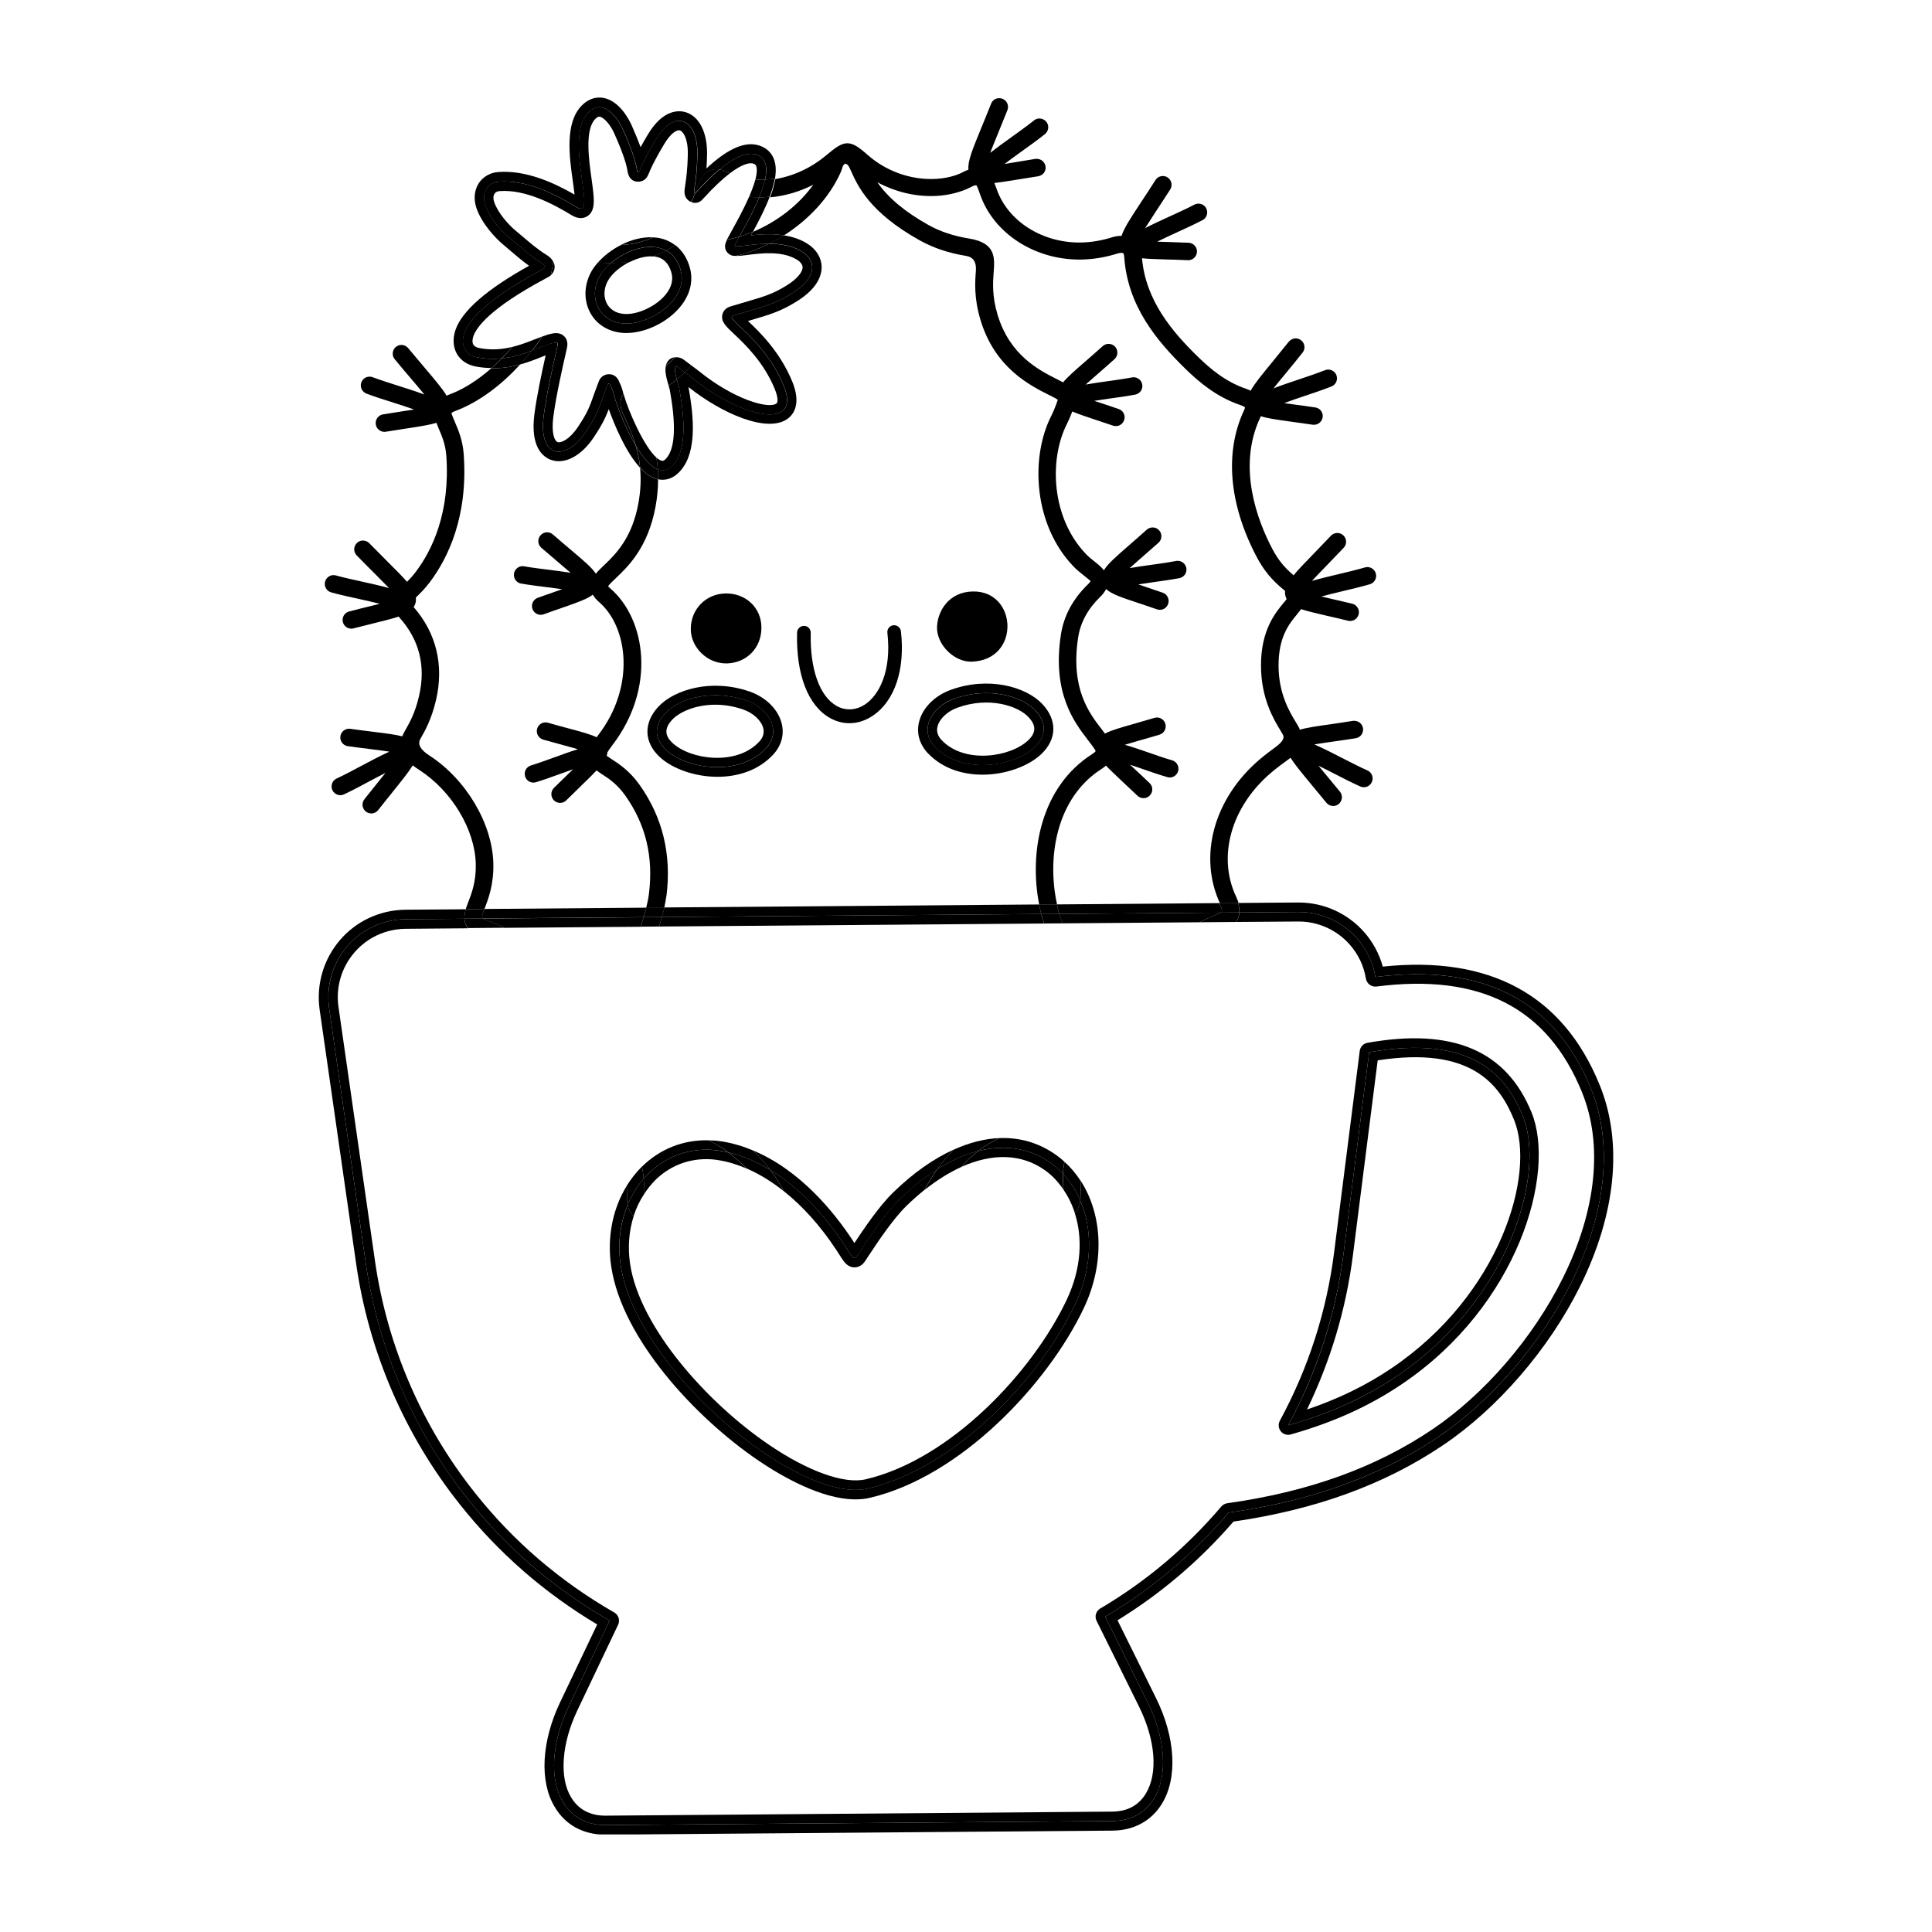 <svg width="2000" height="2000" viewBox="0 0 2000 2000" fill="none" xmlns="http://www.w3.org/2000/svg">
<g clip-path="url(#clip0_157_257)">
<path d="M960.806 779.972C975.759 795.638 996.537 801.936 1017 801.936C1041.08 801.936 1064.69 793.198 1077.99 780.602C1094.21 765.173 1094.6 745.256 1078.94 728.725C1062.18 710.934 1023.22 699.834 983.944 714.24C967.181 720.38 954.667 733.212 951.283 747.775C948.607 759.347 951.991 770.762 960.727 779.972H960.806ZM987.329 723.45C1022.43 710.619 1057.22 720.065 1071.78 735.416C1110.74 776.666 1009.44 816.499 967.889 773.124C950.732 755.254 964.662 731.716 987.329 723.372V723.45Z" fill="black"/>
<path d="M1071.78 735.495C1057.22 720.144 1022.43 710.619 987.33 723.529C964.663 731.795 950.733 755.333 967.89 773.281C1009.45 816.657 1110.74 776.824 1071.78 735.574V735.495ZM970.487 752.263C972.297 744.39 980.483 736.518 990.714 732.74C1024.01 720.538 1053.99 730.929 1064.62 742.265C1072.8 750.924 1072.72 758.403 1064.38 766.354C1045.88 783.909 998.506 790.994 974.973 766.354C970.723 761.945 969.307 757.301 970.487 752.184V752.263Z" fill="black"/>
<path d="M776.011 715.894C736.58 702.117 697.78 713.847 681.252 731.874C665.905 748.642 666.613 768.558 683.062 783.752C696.206 795.875 719.266 804.14 742.798 804.14C763.733 804.14 785.14 797.528 800.251 781.311C808.909 772.022 812.057 760.529 809.223 748.957C805.603 734.472 792.932 721.798 776.089 715.894H776.011ZM793.01 774.62C752.164 818.625 650.164 780.445 688.493 738.565C702.817 722.978 737.446 712.902 772.784 725.261C795.529 733.212 809.853 756.514 793.01 774.699V774.62Z" fill="black"/>
<path d="M772.785 725.183C737.526 712.902 702.818 722.9 688.494 738.487C650.165 780.367 752.086 818.625 793.011 774.541C809.854 756.357 795.53 733.055 772.785 725.104V725.183ZM785.771 767.929C762.632 792.884 715.095 786.586 696.364 769.267C687.864 761.395 687.707 753.995 695.734 745.178C703.054 737.227 719.739 729.513 740.516 729.513C749.567 729.513 759.405 731.008 769.558 734.551C779.868 738.172 788.132 745.887 790.099 753.759C791.359 758.876 789.942 763.52 785.771 768.008V767.929Z" fill="black"/>
<path d="M752.557 686.767C772.705 686.216 788.445 670.787 788.209 649.453C788.131 629.143 771.996 613.95 751.061 614.343C730.599 614.737 715.173 630.639 715.094 651.106C715.015 670 732.173 687.318 752.557 686.767Z" fill="black"/>
<path d="M1005.98 684.956C1056.98 683.224 1053.28 610.879 1006.53 612.296C982.055 613.004 970.565 632.685 970.014 648.98C969.384 667.086 987.643 685.507 1005.9 684.956H1005.98Z" fill="black"/>
<path d="M832.362 647.957C828.506 647.799 825.2 650.948 825.121 654.884C824.02 698.575 836.612 730.851 859.515 743.446C865.968 746.989 872.737 748.72 879.663 748.642C887.769 748.642 895.954 745.965 903.51 740.927C926.255 725.655 937.195 692.986 932.63 653.467C932.158 649.61 928.695 646.855 924.838 647.248C920.982 647.721 918.149 651.184 918.621 655.042C923.186 695.268 909.727 719.672 895.639 729.119C886.352 735.338 875.649 736.046 866.362 730.929C848.496 721.089 838.344 692.749 839.288 655.121C839.367 651.184 836.297 647.957 832.362 647.878V647.957Z" fill="black"/>
<path d="M689.909 927.577C695.339 884.831 685.973 846.178 662.205 812.643C651.659 797.765 640.483 790.601 633.164 785.878C631.983 785.091 629.543 783.516 628.048 782.414C628.599 780.918 628.835 779.659 628.599 779.108C629.622 777.376 631.196 775.014 633.636 771.787C679.441 712.352 668.58 641.188 632.141 609.463C630.488 607.967 629.779 607.101 629.465 606.944C630.409 605.212 635.446 600.41 637.414 598.599C649.927 586.712 670.784 566.874 678.575 524.68C680.386 514.918 681.251 505.55 681.251 496.34C674.64 494.923 668.344 490.436 662.599 484.217C663.7 495.631 663.307 507.755 660.788 521.373C654.099 557.743 636.548 574.432 624.979 585.453C621.909 588.365 619.076 591.121 616.793 593.876C612.622 587.421 603.965 580.178 590.428 568.764C585.155 564.277 579.095 559.16 572.326 553.256C570.595 551.76 568.47 550.973 566.187 551.051C563.669 551.051 561.229 552.232 559.498 554.2C556.192 557.979 556.585 563.726 560.363 567.032C567.525 573.251 573.821 578.604 579.331 583.248C583.345 586.634 587.201 589.94 590.664 592.931C582.951 591.672 575.159 590.727 567.84 589.782C559.498 588.759 550.84 587.736 542.576 586.24C541.947 586.161 541.396 586.082 540.845 586.082C536.516 586.161 532.896 589.31 532.109 593.64C531.715 596.001 532.266 598.442 533.604 600.41C535.021 602.378 537.067 603.716 539.428 604.11C548.164 605.605 556.979 606.707 565.636 607.81C571.146 608.518 576.576 609.148 581.928 609.935C579.96 610.644 577.993 611.352 575.868 612.061C570.201 614.029 563.826 616.233 556.664 618.831C551.942 620.562 549.502 625.758 551.234 630.481C552.572 634.103 556.035 636.464 559.97 636.464C560.993 636.464 561.937 636.228 562.882 635.913C569.965 633.315 576.261 631.111 581.849 629.222C597.59 623.711 607.821 620.169 613.645 615.603C615.141 618.201 617.266 620.799 620.256 623.318C650.636 649.768 657.483 711.407 619.312 760.923C618.682 761.71 618.21 762.419 617.659 763.206C611.599 760.293 602.784 757.853 589.562 754.31C583.108 752.579 575.71 750.61 567.21 748.17C566.345 747.934 565.4 747.776 564.535 747.855C560.521 747.855 557.136 750.611 556.035 754.389C554.697 759.191 557.451 764.229 562.252 765.646C570.831 768.087 578.308 770.133 584.84 771.865C589.562 773.125 594.206 774.384 598.298 775.565C589.641 778.242 581.062 781.391 573.507 784.146C565.636 786.98 557.53 789.971 549.581 792.412C544.78 793.907 542.104 798.945 543.599 803.747C544.78 807.605 548.322 810.203 552.336 810.124C553.201 810.124 554.067 809.967 554.933 809.73C563.433 807.133 571.933 803.984 580.275 800.992C584.525 799.418 588.854 797.843 593.261 796.348C591.845 797.686 590.428 799.103 588.933 800.52C584.368 804.928 579.173 809.967 573.428 815.634C571.696 817.366 570.752 819.649 570.752 822.011C570.752 824.451 571.696 826.734 573.349 828.466C575.081 830.198 577.363 831.143 579.96 831.143C582.321 831.143 584.525 830.198 586.178 828.545C591.451 823.349 596.173 818.783 600.423 814.611L601.525 813.509C608.53 806.739 613.567 801.858 617.58 797.529C619.312 798.867 621.201 800.126 623.168 801.465C629.701 805.637 638.673 811.462 647.252 823.507C668.58 853.657 676.608 887.035 671.728 925.687C671.099 930.489 670.075 935.291 668.895 939.936L687.626 939.778C688.492 935.921 689.2 931.985 689.751 927.97L689.909 927.577Z" fill="black"/>
<path d="M501.73 940.33C505.508 930.489 511.253 915.69 510.702 893.726C509.679 852.398 482.291 806.424 444.12 781.863C435.043 775.985 432.078 770.291 435.226 764.78C439.791 756.83 446.717 744.785 451.439 724.396C459.703 688.499 451.675 655.358 428.222 628.435C429.087 627.096 429.717 625.758 430.11 624.341C430.583 622.531 430.74 620.641 430.425 618.595C434.282 614.895 439.476 609.935 444.749 602.929C463.481 578.132 484.809 534.992 480.008 469.89C478.985 455.72 474.342 444.856 470.957 436.984C469.856 434.465 467.337 428.561 467.337 427.616C467.337 427.616 468.124 426.593 471.823 425.254C496.3 416.044 519.36 398.174 538.406 377.392C529.513 379.832 519.596 381.407 508.577 381.249C495.198 392.979 480.559 402.661 465.527 408.251C464.504 408.644 463.481 409.117 462.3 409.589C458.286 402.819 451.203 394.317 439.948 381.092C434.911 375.109 429.087 368.26 422.555 360.388C420.745 358.262 418.148 357.003 415.393 357.082C413.347 357.082 411.379 357.869 409.805 359.128C407.916 360.703 406.814 362.828 406.578 365.269C406.342 367.709 407.05 369.992 408.624 371.881C415.393 380.147 421.453 387.232 426.726 393.372C431.055 398.489 435.541 403.763 439.319 408.408C430.11 405.023 420.981 402.11 412.796 399.513C404.375 396.836 394.773 393.845 385.722 390.46C384.62 390.066 383.518 389.83 382.416 389.909C378.717 389.909 375.333 392.349 374.074 395.813C373.208 398.096 373.287 400.536 374.31 402.74C375.333 404.944 377.143 406.597 379.347 407.463C388.555 410.927 397.921 413.84 407.287 416.831C414.212 419.035 421.453 421.318 428.615 423.916C425.388 424.467 421.925 424.94 418.462 425.491C412.009 426.435 404.689 427.616 396.504 428.954C394.064 429.348 392.018 430.686 390.601 432.654C389.185 434.622 388.634 436.984 389.027 439.424C389.736 443.833 393.513 447.06 398.078 447.06C398.55 447.06 398.944 447.06 399.495 446.903C407.129 445.643 413.976 444.62 420.115 443.675L421.217 443.518C435.541 441.314 445.064 439.818 451.833 437.692C452.541 439.739 453.407 441.865 454.351 444.148C457.42 451.233 461.119 460.049 461.985 471.307C466.314 530.741 447.189 569.787 430.347 592.065C427.198 596.238 424.05 599.544 421.374 602.299C416.731 596.946 410.435 590.57 401.148 581.359C395.638 575.849 389.342 569.551 382.259 562.309C380.527 560.498 378.088 559.553 375.569 559.553C373.287 559.553 371.083 560.498 369.43 562.151C367.699 563.804 366.754 566.087 366.676 568.528C366.676 570.968 367.541 573.251 369.273 574.983C376.671 582.619 383.282 589.153 389.106 594.978C394.064 599.938 398.787 604.661 402.722 608.754C393.277 606.157 383.754 604.11 374.94 602.142C365.967 600.174 356.602 598.127 347.708 595.687C346.843 595.45 345.977 595.372 345.111 595.372C341.176 595.372 337.634 598.206 336.532 602.063C335.194 606.865 338.028 611.903 342.907 613.242C352.509 615.918 362.111 617.965 371.477 620.012C378.481 621.586 385.801 623.16 393.12 625.05C389.893 625.837 386.43 626.703 382.967 627.569C376.592 629.143 369.43 630.875 361.403 633.001C359.041 633.63 357.074 635.126 355.893 637.173C354.634 639.298 354.319 641.739 354.949 644.022C355.972 648.036 359.592 650.87 363.921 650.792C364.629 650.792 365.338 650.713 365.967 650.477C373.916 648.43 381.078 646.619 387.296 645.124C398.078 642.447 406.421 640.4 412.717 638.275C412.953 638.59 413.268 638.983 413.583 639.377C434.124 662.285 440.971 689.523 433.809 720.46C429.717 738.251 423.814 748.406 419.564 755.885C418.226 758.168 417.203 760.293 416.337 762.261C409.648 760.451 400.754 759.349 387.453 757.696L386.273 757.538C379.347 756.672 371.477 755.728 362.583 754.468C362.111 754.468 361.639 754.389 361.166 754.389C356.68 754.468 352.981 757.774 352.352 762.183C352.037 764.544 352.588 766.985 354.083 768.874C355.5 770.842 357.625 772.023 360.065 772.416C368.958 773.676 376.75 774.621 383.676 775.487L385.25 775.723C391.152 776.431 397.606 777.219 403.037 778.084C392.726 782.886 382.652 788.24 374.231 792.727C365.81 797.214 357.074 801.937 348.417 805.952C346.213 806.975 344.56 808.786 343.773 811.069C342.986 813.352 343.065 815.792 344.088 817.996C345.583 821.145 348.81 823.192 352.509 823.192C353.768 823.192 354.949 822.877 356.129 822.326C365.18 818.075 374.074 813.273 382.731 808.628C388.083 805.794 393.513 802.882 399.023 800.126C396.898 802.803 394.694 805.558 392.333 808.471C387.847 813.981 382.81 820.279 377.222 827.364C374.153 831.3 374.782 836.968 378.717 840.117C380.37 841.377 382.338 842.085 384.541 842.085C387.296 842.085 389.814 840.747 391.467 838.621C396.504 832.166 401.148 826.498 405.24 821.381L406.657 819.571C416.888 806.818 423.263 798.867 427.277 792.333C429.323 793.907 431.606 795.482 434.282 797.214C467.652 818.783 491.656 858.695 492.522 894.277C492.994 912.62 488.193 924.9 484.73 933.874C483.865 936.157 482.92 938.598 482.133 941.117L501.416 940.959C501.416 940.959 501.573 940.644 501.652 940.408L501.73 940.33Z" fill="black"/>
<path d="M842.751 190.033C827.483 211.839 804.659 229.473 779.395 240.021C778.766 241.202 778.057 242.462 777.428 243.643C787.03 242.54 799.307 241.675 811.585 243.643C837.242 227.347 858.571 204.439 870.14 178.697C870.77 177.28 871.242 175.863 871.872 173.974C872.108 173.108 872.422 172.242 872.816 171.455C873.131 170.825 873.918 169.723 875.098 169.644V167.676L875.256 169.644C876.2 169.644 877.223 170.274 878.089 171.376C878.876 172.4 880.135 175.155 881.237 177.595C887.927 192.395 900.283 219.869 951.834 248.681C966.158 256.632 981.899 261.985 1000.08 264.897C1007.53 266.104 1010.91 271.274 1010.23 280.406C1009.37 291.505 1008.11 308.352 1014.95 331.023C1029.83 380.854 1066.27 399.039 1086.57 409.194C1089.25 410.532 1091.61 411.713 1093.5 412.815C1094.68 413.524 1094.92 413.76 1094.92 413.76C1094.92 413.839 1094.92 414.232 1094.6 415.098C1092.79 420.609 1090.51 425.962 1087.99 431.079C1066.66 473.509 1069.65 543.178 1111.37 586.475C1114.67 589.939 1118.29 592.773 1121.44 595.292C1123.33 596.787 1128.37 600.802 1128.92 601.511C1128.92 601.511 1128.6 602.534 1126.4 604.738C1110.66 619.932 1101.21 637.565 1098.22 657.088C1088.93 717.861 1112.39 748.09 1126.32 766.196C1128.84 769.424 1134.03 776.194 1134.19 777.611C1134.19 777.611 1133.72 778.634 1130.65 780.602C1077.29 814.531 1065.09 882.547 1075.79 936.55L1094.29 936.392C1083.58 887.978 1093.18 826.025 1140.41 795.953C1141.98 794.93 1143.48 793.827 1144.89 792.568C1149.3 797.212 1155.2 802.723 1162.13 809.257C1166.61 813.508 1171.81 818.31 1177.48 823.742C1179.21 825.395 1181.41 826.261 1183.93 826.261C1186.37 826.261 1188.65 825.237 1190.3 823.427C1191.96 821.695 1192.9 819.412 1192.82 816.971C1192.82 814.531 1191.8 812.327 1189.99 810.595C1184.09 804.927 1178.89 800.046 1174.17 795.717C1172.68 794.3 1171.26 792.961 1169.76 791.623C1174.17 793.04 1178.58 794.615 1182.91 796.11C1191.17 798.944 1199.67 801.936 1208.33 804.455C1209.19 804.691 1210.06 804.848 1211 804.848C1215.02 804.848 1218.4 802.172 1219.58 798.315C1221 793.513 1218.17 788.474 1213.36 787.057C1205.1 784.696 1196.36 781.626 1188.73 778.949C1181.25 776.351 1172.91 773.439 1164.41 770.998C1168.5 769.739 1173.07 768.4 1177.79 767.062C1184.32 765.252 1191.8 763.047 1200.3 760.528C1202.58 759.82 1204.55 758.245 1205.65 756.12C1206.83 753.994 1207.07 751.554 1206.36 749.192C1205.18 745.335 1201.56 742.658 1197.55 742.737C1196.68 742.737 1195.89 742.895 1195.11 743.131C1186.68 745.65 1179.29 747.775 1172.91 749.586C1159.85 753.286 1150.17 756.041 1143.87 759.426C1142.85 758.088 1141.74 756.671 1140.64 755.175C1127.66 738.407 1107.98 712.98 1116.09 659.922C1118.45 644.414 1126.16 630.323 1138.91 617.885C1141.67 615.208 1143.71 612.532 1145.05 609.776C1150.64 615.051 1161.26 618.593 1178.66 624.34C1184.24 626.229 1190.62 628.276 1197.7 630.795C1198.65 631.11 1199.67 631.267 1200.85 631.267C1204.63 631.267 1208.01 628.748 1209.27 625.127C1210.92 620.404 1208.41 615.208 1203.68 613.555C1196.44 611.036 1190.07 608.91 1184.4 607.021C1182.36 606.313 1180.31 605.683 1178.34 604.974C1183.69 604.108 1189.28 603.321 1195.42 602.455C1203.76 601.275 1212.34 600.094 1220.84 598.519C1223.2 598.047 1225.25 596.709 1226.67 594.741C1228 592.773 1228.55 590.332 1228.08 587.971C1227.22 583.641 1223.44 580.492 1219.03 580.571C1218.48 580.571 1218.01 580.571 1217.46 580.728C1209.04 582.303 1200.14 583.562 1192.19 584.664C1184.56 585.688 1177 586.79 1169.37 588.128C1172.75 585.058 1176.61 581.752 1180.55 578.288C1185.98 573.565 1192.19 568.133 1199.28 561.835C1202.98 558.529 1203.29 552.782 1199.99 549.003C1198.25 547.035 1195.66 545.933 1193.06 546.012C1190.86 546.012 1188.81 546.878 1187.16 548.295C1180.15 554.593 1174.01 559.946 1168.66 564.59C1155.05 576.477 1146.62 583.798 1142.77 590.332C1139.93 586.79 1136.24 583.798 1132.85 581.122C1130.25 579.075 1127.11 576.556 1124.51 573.879C1088.31 536.408 1085.79 476.029 1104.28 439.266C1106.33 435.172 1108.22 430.842 1110.03 425.962C1115.69 428.402 1123.01 430.842 1133.01 434.227L1134.27 434.621C1139.54 436.353 1145.52 438.321 1152.13 440.604C1153.08 440.919 1154.1 441.076 1155.28 441.076C1159.06 441.076 1162.44 438.557 1163.7 434.936C1164.49 432.653 1164.33 430.213 1163.31 428.008C1162.29 425.804 1160.4 424.23 1158.11 423.443C1150.95 420.923 1144.5 418.798 1138.68 416.909C1136.63 416.279 1134.66 415.57 1132.77 414.941C1138.12 414.075 1143.55 413.287 1149.3 412.5C1157.8 411.319 1166.54 410.139 1175.19 408.485C1177.55 408.013 1179.6 406.675 1181.02 404.707C1182.36 402.739 1182.91 400.298 1182.43 397.937C1181.65 393.607 1177.71 390.458 1173.38 390.537C1172.91 390.537 1172.36 390.537 1171.89 390.694C1163.47 392.269 1154.49 393.528 1146.62 394.63C1138.99 395.654 1131.43 396.756 1123.88 398.094C1127.26 395.024 1131.12 391.639 1135.05 388.254C1140.49 383.531 1146.7 378.099 1153.71 371.801C1157.41 368.495 1157.72 362.748 1154.42 358.97C1152.68 357.002 1150.09 355.899 1147.49 355.978C1145.29 355.978 1143.24 356.844 1141.59 358.261C1134.66 364.48 1128.52 369.833 1123.09 374.556C1112.23 384.003 1104.99 390.38 1100.5 395.811C1098.69 394.788 1096.57 393.765 1094.29 392.584C1075.95 383.373 1045.33 368.023 1032.66 325.749C1026.84 306.305 1027.86 292.056 1028.65 281.665C1029.75 266.787 1030.93 251.436 1003.31 246.949C987.25 244.351 973.399 239.785 961.042 232.858C936.802 219.318 919.487 204.833 908.232 188.695C926.019 198.299 946.167 203.337 965.764 202.944C978.2 202.707 989.926 200.267 1000.47 195.859C1001.5 195.386 1002.75 194.756 1004.09 194.127C1006.06 193.103 1008.58 191.765 1010.39 191.765C1010.55 191.765 1010.7 191.765 1010.78 191.765C1012.28 194.599 1013.38 197.905 1014.48 200.975C1028.49 241.753 1071.7 269.621 1119.63 268.676C1131.83 268.44 1144.26 266.393 1156.46 262.536C1158.04 262.063 1159.53 261.749 1160.71 261.749C1162.05 261.749 1162.52 261.985 1162.68 262.063C1163.07 262.378 1163.62 263.638 1163.78 265.685C1167.09 316.775 1197.7 353.066 1227.22 381.878C1240.6 394.945 1259.17 411.005 1284.35 419.428C1287.82 420.609 1288.68 421.632 1288.76 421.632C1288.76 421.632 1288.76 422.813 1287.98 424.387C1267.51 467.763 1272.08 521.687 1300.8 576.32C1307.97 590.017 1316.62 600.566 1328.74 610.406C1329.29 610.879 1329.77 611.272 1330.32 611.744C1330.08 613.791 1330.32 615.602 1330.79 617.334C1331.1 618.278 1331.42 619.223 1331.97 620.168C1331.03 621.427 1329.92 622.687 1328.9 623.946C1320.09 634.574 1305.29 652.443 1305.37 689.049C1305.45 723.135 1318.59 744.784 1325.67 756.435C1326.7 758.088 1327.56 759.583 1328.19 760.764C1329.98 764.123 1327.3 768.4 1320.16 773.596C1315.76 776.824 1310.25 780.838 1303.95 786.191C1256.65 826.497 1240.28 886.089 1262.87 935.054L1282.23 934.896C1281.6 932.928 1280.81 930.803 1279.79 928.599C1259.88 886.876 1274.36 835.235 1315.76 799.968C1321.66 794.93 1326.93 791.151 1331.1 788.081C1332.84 786.821 1334.41 785.64 1335.98 784.46C1340.08 791.072 1346.77 799.18 1357.55 812.169C1362.11 817.68 1367.31 823.899 1373.05 830.984C1374.78 833.109 1377.38 834.369 1380.22 834.369C1382.26 834.369 1384.23 833.582 1385.8 832.322C1389.66 829.173 1390.29 823.427 1387.14 819.569C1381.87 813.114 1377.07 807.368 1372.82 802.251C1372.82 802.251 1366.99 795.244 1364.87 792.647C1370.38 795.323 1375.89 798.157 1381.24 800.912C1389.5 805.163 1398.87 809.965 1408.08 814.138C1409.26 814.689 1410.59 814.925 1412.01 814.925C1415.47 814.925 1418.7 812.799 1420.12 809.572C1421.14 807.368 1421.22 804.927 1420.35 802.644C1419.49 800.361 1417.84 798.551 1415.63 797.606C1406.9 793.67 1398.08 789.104 1389.58 784.774C1380.69 780.209 1370.77 775.092 1360.62 770.605C1366.05 769.66 1372.5 768.794 1378.33 767.928C1385.57 766.905 1393.91 765.724 1403.43 764.228C1405.79 763.835 1407.92 762.575 1409.34 760.607C1410.75 758.639 1411.3 756.277 1410.99 753.837C1410.28 749.35 1406.34 746.122 1401.86 746.201H1400.6C1391.55 747.697 1383.52 748.877 1375.73 749.98C1361.8 751.948 1352.43 753.286 1345.66 755.411C1345.27 754.388 1344.8 753.365 1344.25 752.341C1343.46 750.924 1342.44 749.192 1341.18 747.146C1335.04 736.99 1323.63 718.176 1323.55 689.128C1323.47 659.056 1334.72 645.595 1342.91 635.676C1344.33 633.944 1345.66 632.212 1346.92 630.559C1353.22 632.684 1361.56 634.652 1374.08 637.565L1375.18 637.801C1381.16 639.218 1388.01 640.714 1395.56 642.603C1396.27 642.761 1397.06 642.84 1397.84 642.84C1401.94 642.761 1405.48 639.927 1406.5 635.912C1407.05 633.55 1406.74 631.11 1405.4 629.063C1404.14 627.016 1402.17 625.521 1399.81 624.97C1392.18 623.08 1385.33 621.585 1379.27 620.168C1379.27 620.168 1371.16 618.278 1367.94 617.491C1375.26 615.523 1382.58 613.713 1389.58 612.059C1398.4 610.013 1408.39 607.572 1418.07 604.817C1422.87 603.4 1425.63 598.362 1424.21 593.56C1423.03 589.624 1419.41 586.947 1415.32 587.026C1414.53 587.026 1413.74 587.183 1412.96 587.42C1403.9 590.017 1394.54 592.3 1385.41 594.426C1377.38 596.315 1367.78 598.598 1358.1 601.353C1362.19 596.945 1367.07 591.907 1372.11 586.711C1377.62 581.043 1383.91 574.509 1391 567.031C1394.46 563.409 1394.3 557.663 1390.6 554.199C1388.87 552.546 1386.59 551.68 1384.23 551.759C1381.79 551.759 1379.51 552.782 1377.78 554.593C1370.53 562.229 1364.16 568.841 1358.65 574.509C1349.91 583.483 1343.62 590.017 1339.13 595.528C1329.53 587.498 1322.84 579.154 1317.02 568.054C1301.98 539.399 1280.34 483.665 1304.58 432.259C1304.82 431.787 1304.98 431.315 1305.21 430.842C1312.06 433.125 1321.66 434.464 1337.09 436.589C1343.46 437.455 1350.7 438.478 1358.89 439.659C1359.36 439.659 1359.83 439.738 1360.38 439.738C1364.79 439.659 1368.49 436.353 1369.2 432.023C1369.59 429.662 1368.96 427.221 1367.54 425.332C1366.13 423.364 1364 422.104 1361.56 421.789C1353.85 420.609 1346.92 419.664 1340.78 418.877C1340.78 418.877 1332.68 417.775 1329.37 417.302C1336.69 414.547 1344.01 412.107 1350.54 409.902C1359.12 407.068 1368.88 403.762 1378.33 400.062C1382.97 398.252 1385.25 392.977 1383.44 388.333C1382.03 384.79 1378.56 382.507 1374.78 382.586C1373.68 382.586 1372.66 382.822 1371.64 383.216C1362.82 386.68 1353.61 389.75 1344.72 392.741C1335.43 395.811 1326.78 398.724 1318.35 402.03C1322.05 397.307 1326.38 392.033 1330.71 386.837C1335.83 380.618 1341.81 373.376 1348.42 365.031C1349.91 363.142 1350.62 360.78 1350.31 358.34C1350.07 355.899 1348.81 353.774 1346.92 352.278C1345.27 350.94 1343.22 350.232 1341.1 350.31C1338.42 350.31 1335.91 351.648 1334.17 353.695C1327.72 361.725 1322.05 368.652 1316.62 375.344C1305.37 389.041 1298.44 397.543 1294.66 404.471C1293.25 403.762 1291.75 403.132 1290.26 402.581C1268.77 395.339 1252.79 381.72 1240.04 369.282C1213.44 343.383 1185.98 311.028 1182.2 267.338C1188.57 268.046 1196.68 268.282 1207.7 268.597C1214.15 268.755 1221.47 268.991 1230.21 269.385C1235.01 269.306 1238.86 265.448 1239.1 260.725C1239.34 255.766 1235.4 251.515 1230.44 251.279C1222.18 250.964 1214.78 250.728 1208.25 250.491C1204.71 250.413 1201.24 250.255 1197.94 250.176C1204.94 246.713 1212.03 243.406 1218.32 240.572C1227.06 236.558 1236.03 232.464 1244.85 227.898C1249.25 225.615 1250.98 220.105 1248.7 215.696C1247.13 212.626 1243.98 210.737 1240.44 210.816C1239.02 210.816 1237.68 211.209 1236.42 211.839C1228.16 216.169 1219.42 220.105 1210.69 224.12C1201.72 228.213 1193.45 231.992 1185.42 236.164C1188.49 231.283 1192.19 225.615 1196.05 219.711C1200.46 212.941 1205.65 205.148 1211.4 196.173C1214.07 191.923 1212.81 186.333 1208.64 183.657C1207.15 182.712 1205.42 182.161 1203.61 182.24C1200.54 182.24 1197.78 183.893 1196.13 186.412C1190.78 194.835 1185.98 202.156 1181.73 208.533L1180.94 209.714C1169.76 226.717 1163.47 236.479 1161.03 244.194C1160.71 244.194 1160.32 244.194 1159.93 244.194C1157.01 244.194 1154.1 244.745 1151.11 245.689C1140.56 248.996 1129.86 250.806 1119.31 251.042C1079.18 251.83 1043.21 229 1031.72 195.622C1031.01 193.576 1030.22 191.529 1029.36 189.403C1035.42 188.774 1042.89 187.593 1052.97 185.94C1059.34 184.916 1066.5 183.735 1074.69 182.476C1077.05 182.082 1079.18 180.823 1080.67 178.933C1082.09 176.965 1082.72 174.604 1082.32 172.163C1081.62 167.676 1077.68 164.37 1073.19 164.449H1072.01C1063.83 165.787 1056.51 166.968 1050.06 168.07C1046.59 168.621 1043.13 169.172 1039.9 169.723C1046.04 165.078 1052.18 160.591 1058.16 156.34C1065.95 150.751 1073.98 145.004 1081.69 138.864C1083.58 137.368 1084.76 135.243 1085.08 132.803C1085.39 130.362 1084.68 128.001 1083.19 126.111C1081.38 123.907 1078.78 122.648 1075.87 122.648C1073.9 122.648 1072.01 123.356 1070.44 124.616C1062.96 130.598 1054.78 136.424 1047.54 141.619C1039.51 147.366 1032.19 152.64 1025.03 158.23C1027.07 152.877 1029.67 146.658 1032.35 140.045C1035.42 132.566 1038.96 123.907 1042.89 113.988C1044.7 109.344 1042.42 104.069 1037.78 102.259C1036.68 101.786 1035.5 101.629 1034.24 101.629C1030.54 101.629 1027.31 103.912 1025.97 107.376C1022.12 117.137 1018.65 125.56 1015.5 133.196C1006.77 154.53 1001.65 166.81 1002.52 175.627C1000.08 176.493 997.875 177.595 995.436 178.855C994.727 179.248 994.019 179.563 993.468 179.799C985.44 183.184 975.838 185.074 965.607 185.31C941.366 185.782 916.968 176.808 898.631 160.749C888.95 152.247 883.284 148.232 876.987 148.311C871.006 148.39 865.339 152.326 855.58 160.513C839.918 173.738 821.502 182.24 802.534 185.389C801.59 191.293 799.701 197.669 797.182 204.282C812.844 202.865 828.506 198.299 843.145 190.584L842.751 190.033Z" fill="black"/>
<path d="M519.438 371.014C511.568 371.802 503.147 371.644 494.096 369.912C481.739 367.472 476.466 357.238 480.795 344.8C491.656 313.469 561.23 279.461 563.354 277.965C565.873 276.155 563.197 273.793 560.6 272.14C548.48 264.661 538.012 254.9 527.072 245.768C519.359 239.313 506.924 225.694 502.438 212.233C498.188 199.716 504.721 188.931 516.447 188.065C544.308 186.019 572.878 199.795 597.118 214.516C619.785 228.292 583.03 143.273 609.081 116.508C623.326 101.865 638.359 119.499 644.812 133.826C663.701 175.864 657.641 178.776 661.104 178.304C662.757 178.068 661.104 174.447 679.127 144.296C698.881 111.076 722.728 123.907 722.02 159.726C721.39 191.687 716.59 199.559 719.58 200.189C720.052 198.929 720.525 197.669 720.997 196.41C722.02 193.576 722.965 190.978 724.066 188.616C727.136 181.925 731.228 177.753 736.501 176.021C738.154 175.47 739.807 175.234 741.538 175.155C742.64 175.155 743.821 175.234 745.001 175.47C756.492 165.866 769.872 157.6 780.497 159.49C793.01 161.772 794.978 172.479 792.066 185.94C795.529 185.704 798.913 185.389 802.297 184.759C803.635 176.493 803.32 169.094 800.408 162.953C798.047 157.994 793.01 151.696 782.228 149.728C768.534 147.288 751.77 155.317 731.307 174.368C731.622 170.117 731.858 165.315 731.937 159.883C732.33 136.896 723.752 120.129 709.428 116.035C703.053 114.225 686.446 112.808 670.706 139.179C667.715 144.218 665.196 148.626 663.15 152.326C660.946 146.343 657.956 138.864 653.863 129.654C651.187 123.75 641.271 104.306 624.507 101.314C618.84 100.37 610.34 100.921 602.076 109.423C584.526 127.45 589.405 162.402 593.026 187.908C593.655 192.159 594.285 197.197 594.757 201.448C573.586 189.246 544.623 175.942 515.818 178.068C507.475 178.698 500.156 182.87 495.748 189.482C491.026 196.646 490.082 206.014 493.151 215.224C498.66 231.52 513.142 246.792 520.855 253.168C523.137 255.136 525.42 257.026 527.702 258.994C534.077 264.425 540.609 270.093 547.693 275.131C504.012 299.378 478.434 321.656 471.587 341.336C468.438 350.389 468.989 359.285 473.003 366.37C476.86 373.061 483.707 377.706 492.286 379.359C498.031 380.461 503.461 380.933 508.734 381.012C512.434 377.784 516.054 374.321 519.517 370.857L519.438 371.014Z" fill="black"/>
<path d="M829.372 259.86C845.112 268.992 847.08 286.861 819.298 304.023C800.96 315.359 790.335 317.248 758.775 326.773C749.567 329.528 791.201 350.468 811.191 398.882C830.71 446.351 768.141 432.89 717.456 391.876C714.701 389.672 711.868 387.467 708.956 385.342C706.359 387.94 703.447 390.38 700.535 392.742C701.558 396.599 702.738 400.063 702.974 401.322C706.831 422.42 712.183 458.632 699.826 477.21C693.845 486.263 687.391 488.231 680.938 485.791C681.174 489.176 681.252 492.639 681.252 496.103C681.41 496.103 681.646 496.261 681.803 496.261C683.062 496.497 684.479 496.654 685.896 496.654C692.428 496.654 700.613 493.742 707.933 482.642C721.706 461.859 717.377 426.198 712.734 400.693C747.442 428.245 794.664 448.87 815.52 433.362C821.344 429.032 829.686 418.248 820.163 395.025C807.492 364.166 786.4 343.698 774.279 332.284C774.752 332.126 775.224 331.969 775.696 331.89C797.182 325.592 807.964 322.443 824.335 312.288C846.214 298.827 850.622 285.287 850.543 276.313C850.385 266.315 844.483 257.183 834.173 251.279C827.011 247.107 819.219 244.824 811.427 243.564C806.469 246.713 801.353 249.626 796.159 252.224C807.256 252.224 819.062 253.877 829.293 259.781L829.372 259.86Z" fill="black"/>
<path d="M779.396 240.022C786.164 227.584 792.461 215.224 796.789 203.652C794.113 203.889 791.359 204.282 788.683 204.282C787.738 204.282 786.873 204.203 786.007 204.203C779.789 219.475 770.896 235.062 765.387 244.981C770.109 243.564 774.752 241.911 779.396 239.943V240.022Z" fill="black"/>
<path d="M564.851 367.945C560.601 386.839 555.564 410.455 553.202 428.955C548.874 462.647 561.939 472.881 570.124 475.951C584.211 481.226 601.605 472.251 614.434 453.043C623.406 439.661 627.026 431.946 630.174 423.523C636.313 440.527 647.804 468.158 662.6 484.217C661.813 476.266 660.239 468.709 658.035 461.309C645.993 440.999 636.785 414.706 634.896 406.598C634.188 403.606 632.771 400.851 631.433 398.096C630.804 396.758 629.387 397.072 628.915 398.096C620.021 420.925 620.73 425.806 606.17 447.533C586.415 477.132 556.98 476.03 562.804 430.214C565.638 408.487 572.17 379.36 577.049 358.105C577.758 354.878 577.05 354.248 573.587 354.799C567.526 355.901 559.814 359.365 550.605 362.907C546.749 367.788 542.656 372.669 538.406 377.313C546.906 374.952 554.462 372.039 560.994 369.362C562.253 368.811 563.513 368.339 564.772 367.867L564.851 367.945Z" fill="black"/>
<path d="M785.928 204.204C786.872 204.204 787.738 204.361 788.604 204.283C791.28 204.283 794.034 203.889 796.71 203.653C799.229 197.04 801.117 190.664 802.062 184.76C798.678 185.311 795.215 185.704 791.83 185.941C790.571 191.687 788.446 197.906 785.928 204.283V204.204Z" fill="black"/>
<path d="M744.765 175.391C743.584 175.234 742.482 175.076 741.302 175.076C739.57 175.076 737.918 175.391 736.265 175.942C730.992 177.674 726.899 181.768 723.83 188.538C722.728 190.899 721.784 193.497 720.76 196.331C720.288 197.512 719.895 198.771 719.344 200.11C719.344 200.11 719.422 200.11 719.501 200.11C720.839 198.929 731.464 186.255 744.607 175.391H744.765Z" fill="black"/>
<path d="M760.428 254.979C766.174 255.608 780.498 252.302 796.238 252.302C801.511 249.704 806.627 246.792 811.507 243.643C799.229 241.675 787.03 242.541 777.349 243.643C777.979 242.462 778.687 241.202 779.317 240.021C774.752 241.911 770.03 243.643 765.308 245.06C762.475 250.177 760.507 253.798 760.35 254.979H760.428Z" fill="black"/>
<path d="M699.433 379.596C697.78 381.092 699.118 387.311 700.613 392.821C703.525 390.46 706.359 388.019 709.035 385.422C706.516 383.532 703.919 381.722 701.4 379.832C700.928 379.517 699.826 379.36 699.512 379.596H699.433Z" fill="black"/>
<path d="M538.485 377.39C542.735 372.667 546.906 367.865 550.684 362.984C541.712 366.369 531.244 369.833 519.439 371.014C515.976 374.556 512.355 377.941 508.656 381.169C519.675 381.405 529.591 379.752 538.485 377.312V377.39Z" fill="black"/>
<path d="M681.331 496.262C681.331 492.798 681.331 489.334 681.016 485.949C673.067 482.958 665.118 473.117 658.113 461.23C660.317 468.63 661.891 476.188 662.678 484.138C668.423 490.357 674.72 494.845 681.331 496.262Z" fill="black"/>
<path d="M774.043 263.874C788.052 262.142 809.145 259.545 824.335 268.44C826.774 269.857 830.788 272.77 830.867 276.706C830.867 278.674 829.765 285.916 814.024 295.678C799.937 304.416 791.2 306.935 770.187 313.075C765.937 314.335 761.215 315.673 755.863 317.326C751.77 318.586 748.779 321.656 747.835 325.513C746.104 332.756 751.219 337.636 759.719 345.587C771.21 356.451 790.492 374.714 801.983 402.582C805.524 411.241 805.446 416.437 803.793 417.696C795.687 423.758 759.64 413.445 723.594 384.239C720.919 382.114 718.164 380.067 715.409 378.099C713.284 380.618 711.238 383.137 708.877 385.42C711.71 387.546 714.622 389.671 717.377 391.954C767.983 432.968 830.631 446.429 811.112 398.96C791.2 350.547 749.488 329.607 758.696 326.851C790.256 317.326 800.881 315.437 819.219 304.101C847.001 286.94 845.112 269.149 829.293 259.938C819.14 254.034 807.256 252.381 796.159 252.381C785.062 257.891 773.414 262.142 761.529 264.976C764.835 264.976 768.849 264.583 773.964 263.953L774.043 263.874Z" fill="black"/>
<path d="M692.429 400.3C692.822 401.638 693.137 402.662 693.295 403.213C699.591 437.535 699.04 460.68 691.642 471.937C690.304 474.062 687.628 477.447 685.424 477.054C683.614 476.739 681.568 475.479 679.521 473.669C680.23 477.762 680.702 481.856 681.017 485.949C687.47 488.39 693.924 486.422 699.906 477.369C712.183 458.712 706.91 422.578 703.054 401.481C702.818 400.221 701.716 396.758 700.614 392.9C697.938 395.105 695.105 397.151 692.114 399.119C692.271 399.513 692.35 399.985 692.508 400.379L692.429 400.3Z" fill="black"/>
<path d="M755.47 179.485C769.322 168.937 776.248 168.7 778.609 169.094C781.678 169.645 782.229 170.747 782.544 171.377C784.039 174.604 783.567 179.8 781.993 185.94C784.039 186.019 786.164 186.177 788.289 186.177C789.549 186.177 790.808 186.019 791.988 185.94C794.9 172.4 792.933 161.694 780.419 159.49C769.794 157.601 756.414 165.866 744.924 175.47C747.757 175.943 750.748 177.045 753.975 178.777C754.447 179.092 755.077 179.249 755.549 179.485H755.47Z" fill="black"/>
<path d="M495.985 360.23C493.939 359.836 491.263 358.892 490.004 356.688C488.823 354.641 488.823 351.492 490.083 347.95C493.231 338.897 507.161 319.059 565.008 288.2C567.369 286.94 568.707 286.153 569.101 285.917C569.494 285.602 569.888 285.208 570.203 284.894C571.462 279.383 572.249 274.66 572.721 270.96C571.383 268.283 569.101 265.843 565.638 263.796C556.744 258.364 548.795 251.516 540.295 244.273C537.934 242.305 535.573 240.258 533.212 238.29C526.601 232.78 515.346 220.421 511.569 209.085C510.388 205.7 510.546 202.551 511.962 200.504C512.985 198.93 514.717 198.064 517.078 197.828C543.916 195.859 572.642 211.131 591.925 222.861C599.874 227.663 605.462 225.459 608.137 223.727C616.952 217.902 615.221 205.7 612.387 185.311C609.554 165.079 605.304 134.457 616.086 123.278C618.841 120.444 620.415 120.68 620.966 120.838C625.295 121.625 631.827 129.104 635.762 137.842C647.489 163.899 649.063 173.817 649.693 177.517C651.503 188.538 659.767 188.381 662.285 187.987C668.581 187.121 670.628 182.004 671.651 179.564C672.989 176.258 676.058 168.464 687.47 149.335C694.081 138.157 700.535 134.063 703.84 135.008C707.146 135.952 712.34 143.431 712.026 159.569C711.711 176.179 710.215 185.862 709.35 191.609C708.405 197.513 707.776 201.764 711.002 205.857C712.183 207.353 713.757 208.376 715.489 209.085C717.141 205.936 718.401 203.023 719.424 200.189C716.433 199.559 721.234 191.687 721.864 159.726C722.572 123.908 698.725 111.076 678.97 144.297C661.026 174.447 662.679 178.068 660.947 178.305C657.484 178.777 663.544 175.864 644.656 133.827C638.202 119.421 623.17 101.787 608.924 116.508C582.874 143.273 619.628 228.293 596.962 214.516C572.721 199.796 544.152 186.019 516.291 188.066C504.564 188.932 498.032 199.717 502.282 212.234C506.846 225.695 519.282 239.392 526.916 245.769C537.856 254.901 548.323 264.662 560.443 272.141C563.119 273.794 565.716 276.155 563.198 277.966C561.152 279.462 491.578 313.469 480.638 344.801C476.31 357.239 481.583 367.551 493.939 369.913C502.99 371.645 511.411 371.802 519.282 371.015C523.059 367.158 526.758 363.221 530.221 359.128C519.99 361.647 508.578 362.749 495.828 360.23H495.985Z" fill="black"/>
<path d="M758.066 237.817C755.391 242.698 753.659 245.847 752.479 248.13C756.807 247.264 761.057 246.241 765.307 244.981C770.816 235.062 779.631 219.475 785.927 204.203C782.386 204.203 778.844 204.046 775.46 203.652C769.557 217.192 761.844 231.047 758.066 237.817Z" fill="black"/>
<path d="M577.129 358.104C572.249 379.359 565.717 408.486 562.883 430.213C556.981 476.029 586.416 477.131 606.249 447.532C620.809 425.804 620.101 420.845 628.994 398.094C629.466 396.992 630.883 396.678 631.513 398.094C632.851 400.85 634.267 403.684 634.975 406.596C636.864 414.626 646.073 440.919 658.114 461.308C655.281 451.625 651.424 442.179 646.781 432.496C643.397 425.332 640.721 418.877 643.239 411.792C643.79 410.375 644.499 409.037 645.364 407.698C645.049 406.518 644.735 405.416 644.499 404.392C643.633 400.771 642.137 397.701 640.878 394.946L640.406 393.844C638.438 389.75 634.503 387.073 629.938 387.388C625.531 387.546 621.517 390.38 619.943 394.631C617.582 400.692 615.851 405.573 614.355 409.745C610.42 420.924 608.216 427.143 598.142 442.179C589.642 454.931 580.592 458.946 577.129 457.608C574.138 456.506 570.596 448.634 572.8 431.551C575.633 409.745 582.402 379.989 586.888 360.308C587.99 355.349 587.124 351.334 584.291 348.342C579.962 343.777 574.059 344.879 572.092 345.194C568.707 345.823 565.166 346.925 561.388 348.342C558.082 353.302 554.62 358.183 550.842 362.985C560.05 359.442 567.763 355.978 573.823 354.876C577.286 354.247 577.994 354.876 577.286 358.183L577.129 358.104Z" fill="black"/>
<path d="M698.645 369.835C696.599 370.071 694.552 370.701 692.821 372.275C690.853 374.086 689.83 376.211 689.279 378.651C692.664 375.896 695.812 372.905 698.724 369.756L698.645 369.835Z" fill="black"/>
<path d="M781.913 185.941C780.496 191.373 778.135 197.513 775.459 203.732C778.922 204.126 782.385 204.284 785.927 204.284C788.524 197.986 790.649 191.688 791.829 185.941C790.57 185.941 789.311 186.178 788.13 186.178C786.005 186.178 783.959 186.099 781.834 185.941H781.913Z" fill="black"/>
<path d="M718.714 209.951C721.469 210.266 724.223 209.321 726.269 207.432C726.663 207.117 727.529 206.172 728.867 204.676C739.728 192.789 748.464 184.839 755.468 179.486C754.917 179.249 754.366 179.013 753.894 178.777C750.667 176.966 747.677 175.864 744.843 175.471C731.7 186.413 721.075 199.008 719.737 200.189H719.58C718.557 202.945 717.297 205.936 715.645 209.085C716.668 209.478 717.691 209.951 718.871 210.029L718.714 209.951Z" fill="black"/>
<path d="M574.136 275.84C574.136 274.108 573.507 272.455 572.72 270.959C572.247 274.659 571.46 279.382 570.201 284.893C572.798 282.531 574.294 279.303 574.136 275.918V275.84Z" fill="black"/>
<path d="M553.833 351.178C546.828 353.933 539.037 357.003 530.379 359.129C526.916 363.222 523.217 367.158 519.439 371.016C531.324 369.835 541.712 366.371 550.685 362.986C554.462 358.184 557.925 353.224 561.231 348.344C558.87 349.21 556.43 350.154 553.754 351.256L553.833 351.178Z" fill="black"/>
<path d="M681.017 485.949C680.702 481.856 680.23 477.762 679.522 473.668C666.693 462.333 650.559 425.884 645.443 407.621C644.577 408.881 643.79 410.219 643.318 411.715C640.8 418.8 643.397 425.333 646.86 432.418C651.503 442.101 655.281 451.548 658.193 461.23C665.198 473.117 673.147 482.958 681.096 485.949H681.017Z" fill="black"/>
<path d="M715.487 378.1C713.835 376.919 712.261 375.659 710.686 374.479L707.145 371.881C704.941 370.306 701.793 369.519 698.724 369.913C695.812 373.062 692.663 376.053 689.279 378.808C688.02 384.476 689.909 391.64 692.112 399.118C695.025 397.15 697.937 395.104 700.612 392.9C699.117 387.389 697.779 381.17 699.432 379.674C699.747 379.359 700.849 379.517 701.321 379.91C703.839 381.8 706.436 383.61 708.955 385.5C711.237 383.217 713.362 380.698 715.487 378.179V378.1Z" fill="black"/>
<path d="M752.557 260.962C754.21 263.088 756.65 264.505 759.247 264.82C759.955 264.898 760.821 264.898 761.608 264.898C773.492 262.064 785.14 257.892 796.237 252.303C780.418 252.303 766.173 255.609 760.427 254.979C760.663 253.72 762.552 250.099 765.386 245.061C761.136 246.32 756.886 247.343 752.557 248.209C751.455 250.492 750.904 251.988 750.668 253.484C750.275 256.16 750.904 258.837 752.557 261.041V260.962Z" fill="black"/>
<path d="M676.294 245.69C664.882 245.06 652.997 248.288 642.451 253.72C644.734 253.562 647.095 253.326 649.692 253.011C659.215 251.909 668.108 249.39 676.294 245.611V245.69Z" fill="black"/>
<path d="M704.391 278.99C713.835 310.085 672.123 337.165 644.891 334.803C618.053 332.52 608.058 304.574 622.461 283.162C624.979 279.383 628.442 275.683 632.377 272.298C627.655 272.298 623.248 272.062 618.998 271.668C617.266 273.637 615.692 275.683 614.276 277.651C605.146 291.27 603.493 308.274 610.104 321.972C616.322 334.961 628.757 343.226 644.104 344.565C645.521 344.722 646.938 344.722 648.433 344.722C668.266 344.722 691.169 333.622 704.47 317.248C714.78 304.574 718.085 289.932 713.835 276.077C710.923 266.394 705.729 258.837 698.882 253.562C695.891 255.609 692.821 257.577 689.673 259.23C696.206 262.852 701.479 269.071 704.47 278.911L704.391 278.99Z" fill="black"/>
<path d="M676.294 245.689C668.109 249.468 659.215 251.987 649.692 253.089C647.095 253.404 644.734 253.562 642.452 253.798C633.243 258.521 625.058 264.898 618.998 271.746C623.248 272.219 627.734 272.455 632.378 272.376C648.197 258.836 672.91 250.177 689.595 259.387C692.743 257.655 695.812 255.766 698.803 253.719C693.687 249.862 687.627 247.185 680.78 246.162C679.285 245.926 677.789 245.768 676.294 245.689Z" fill="black"/>
<path d="M622.461 283.161C608.058 304.573 618.132 332.52 644.891 334.803C672.122 337.164 713.835 310.084 704.391 278.989C701.4 269.149 696.127 262.93 689.594 259.309C685.187 261.67 680.622 263.717 675.821 265.37C676.53 265.37 677.159 265.37 677.868 265.528C686.446 266.787 692.034 272.14 694.946 281.823C697.229 289.459 695.261 297.252 689.122 304.888C679.127 317.169 659.687 326.222 645.757 324.962C637.414 324.254 631.039 320.16 627.812 313.469C624.271 305.99 625.294 296.465 630.567 288.593C635.053 281.902 643.081 275.447 652.132 270.959C651.974 270.959 651.817 270.959 651.659 270.959C644.734 271.747 638.988 272.14 633.636 272.219C633.164 272.219 632.771 272.219 632.377 272.219C628.442 275.604 624.979 279.225 622.461 283.082V283.161Z" fill="black"/>
<path d="M651.739 271.117C651.739 271.117 652.054 271.117 652.212 271.117C659.137 267.653 666.693 265.37 673.619 265.37C674.406 265.37 675.193 265.449 675.901 265.528C680.623 263.796 685.267 261.828 689.674 259.466C672.989 250.256 648.276 258.915 632.457 272.455C632.929 272.455 633.323 272.455 633.716 272.455C639.068 272.376 644.813 271.904 651.739 271.196V271.117Z" fill="black"/>
<path d="M685.266 949.304L1077.92 946.155C1077.05 942.927 1076.34 939.699 1075.63 936.314L687.785 939.385C687.076 942.691 686.132 945.997 685.188 949.225L685.266 949.304Z" fill="black"/>
<path d="M1655.83 1122.88C1617.98 1030.07 1542.5 988.979 1431.45 1000.63C1427.83 987.405 1421.22 975.124 1412.01 964.733C1394.85 945.367 1370.22 934.268 1344.41 934.268H1343.7L1281.76 934.74C1282.86 938.44 1283.25 941.746 1283.02 944.58L1343.78 944.108C1366.99 943.95 1389.19 953.791 1404.69 971.267C1414.84 982.76 1421.38 996.615 1423.82 1011.41C1535.02 997.166 1609.79 1035.74 1646.86 1126.66C1670.08 1183.42 1662.92 1254.74 1626.79 1327.4C1595.31 1390.77 1543.45 1450.84 1488.2 1487.92C1422.48 1532.16 1348.73 1555.07 1271.84 1565.85C1235.87 1608.2 1192.74 1644.81 1144.11 1673.54L1187.86 1761.95C1206.67 1799.89 1209.11 1838.23 1194.55 1862C1185.35 1876.96 1170.39 1885.07 1151.27 1885.15L627.105 1889.32C607.665 1889.47 591.846 1880.97 582.716 1865.31C568.628 1841.85 570.911 1803.98 588.619 1766.75L631.04 1677.64C574.059 1644.97 524.554 1602.53 484.101 1551.52C427.907 1480.83 391.389 1396.13 378.481 1306.54L355.972 1149.89L340.704 1043.61C337.398 1020.63 344.245 997.245 359.435 979.611C374.546 961.899 396.662 951.744 419.879 951.586L480.795 951.114C480.638 947.808 481.268 944.501 482.212 941.274L419.722 941.746C393.514 941.982 368.722 953.476 351.88 973.235C334.88 993.073 327.245 1019.21 330.866 1045.03L368.643 1307.96C381.708 1399.28 418.935 1485.63 476.309 1557.66C515.661 1607.26 563.355 1648.9 618.211 1681.65L579.647 1762.58C560.522 1802.88 558.397 1844.29 574.137 1870.35C584.998 1889 603.572 1899.24 626.396 1899.24H627.105L1151.27 1895.06C1173.62 1894.99 1191.96 1885.07 1202.82 1867.2C1219.27 1840.51 1216.91 1798.55 1196.6 1757.62L1156.86 1677.32C1201.8 1649.69 1242.09 1615.37 1276.88 1575.14C1362.19 1562.7 1433.18 1536.88 1493.63 1496.18C1550.29 1458.08 1603.34 1396.68 1635.53 1331.89C1672.99 1256.63 1680.23 1182.48 1655.91 1123.04L1655.83 1122.88Z" fill="black"/>
<path d="M1576.42 1155.4C1560.05 1115.25 1525.58 1070.06 1417.36 1089.27L1410.67 1141.54L1390.76 1298.35C1382.81 1360.94 1363.14 1420.92 1333.54 1475.48C1373.45 1464.22 1411.3 1448 1445.7 1424.78C1562.65 1346.06 1600.58 1214.75 1576.42 1155.4ZM1352.98 1459.18C1377.46 1408.64 1393.44 1355.03 1400.52 1299.54L1426.18 1097.69C1522.75 1082.66 1552.34 1122.41 1567.29 1159.1C1590.27 1215.38 1553.05 1340.63 1440.19 1416.59C1414.29 1434.07 1385.65 1448.08 1352.98 1459.1V1459.18Z" fill="black"/>
<path d="M1096.65 946.075L1263.73 944.737C1265.23 943.792 1265.7 942.375 1262.79 936.235C1262.55 935.762 1262.4 935.369 1262.24 934.896L1094.13 936.235C1094.76 938.99 1095.39 941.824 1096.18 944.501C1096.33 945.052 1096.49 945.524 1096.65 946.075Z" fill="black"/>
<path d="M669.054 939.621L501.495 940.959C498.976 947.415 498.346 949.383 499.999 950.8L666.299 949.461C667.322 946.155 668.267 942.927 669.132 939.621H669.054Z" fill="black"/>
<path d="M480.796 950.957L499.999 950.799C498.346 949.382 499.055 947.414 501.495 940.959L482.212 941.116C481.268 944.344 480.638 947.65 480.796 950.957Z" fill="black"/>
<path d="M687.864 939.463L669.132 939.62C668.266 942.927 667.401 946.233 666.299 949.46L685.266 949.303C686.211 946.076 687.076 942.769 687.864 939.463Z" fill="black"/>
<path d="M1096.65 946.077C1096.49 945.525 1096.33 945.053 1096.17 944.502C1095.39 941.826 1094.76 939.07 1094.13 936.236L1075.63 936.394C1076.26 939.7 1077.05 943.006 1077.92 946.234L1096.65 946.077Z" fill="black"/>
<path d="M1262.79 936.236C1265.7 942.376 1265.23 943.793 1263.74 944.738L1282.94 944.58C1283.1 941.746 1282.78 938.44 1281.68 934.74L1262.32 934.898C1262.55 935.37 1262.63 935.764 1262.87 936.236H1262.79Z" fill="black"/>
<path d="M1343.78 953.948H1344.33C1364.55 953.948 1383.84 962.607 1397.21 977.8C1406.03 987.719 1411.85 999.921 1413.98 1013.07C1414.84 1018.26 1419.65 1021.88 1424.92 1021.25C1532.43 1007.48 1602 1043.22 1637.57 1130.44C1659.69 1184.52 1652.69 1252.93 1617.82 1323.07C1587.13 1384.95 1536.52 1443.52 1482.61 1479.81C1423.82 1519.4 1354.4 1544.36 1270.42 1556.17C1268.06 1556.48 1265.86 1557.74 1264.29 1559.55C1228.48 1601.67 1186.29 1637.25 1138.99 1665.12C1134.58 1667.72 1132.85 1673.31 1135.21 1677.95L1178.97 1766.35C1196.29 1801.23 1198.96 1835.86 1186.05 1856.88C1178.58 1869.09 1166.85 1875.3 1151.11 1875.38L626.947 1879.56H626.396C610.656 1879.56 598.457 1872.94 591.058 1860.35C578.859 1840.04 581.378 1805.01 597.433 1771.08L639.854 1681.96C642.058 1677.32 640.327 1671.73 635.841 1669.21C579.883 1637.09 531.401 1595.53 491.735 1545.46C436.564 1476.19 400.754 1393.06 388.162 1305.2L350.384 1042.27C347.472 1022.12 353.454 1001.57 366.833 986.066C380.055 970.637 399.416 961.662 419.879 961.505L484.337 960.954C481.976 957.805 480.953 954.499 480.795 951.114L419.879 951.586C396.662 951.743 374.546 961.898 359.435 979.611C344.324 997.244 337.477 1020.62 340.704 1043.61L355.972 1149.89L378.481 1306.54C391.31 1396.13 427.828 1480.83 484.101 1551.52C524.554 1602.53 574.059 1644.97 631.04 1677.63L588.619 1766.75C570.91 1804.06 568.549 1841.85 582.716 1865.31C591.845 1880.97 607.586 1889.47 627.105 1889.32L1151.27 1885.14C1170.31 1885.07 1185.35 1876.96 1194.55 1862C1209.19 1838.23 1206.75 1799.97 1187.86 1761.95L1144.11 1673.54C1192.82 1644.81 1235.87 1608.2 1271.84 1565.85C1348.66 1555.07 1422.4 1532.16 1488.2 1487.92C1543.45 1450.76 1595.31 1390.77 1626.79 1327.4C1662.92 1254.82 1670.08 1183.42 1646.86 1126.66C1609.79 1035.74 1535.1 997.244 1423.82 1011.41C1421.38 996.615 1414.84 982.681 1404.69 971.266C1389.19 953.79 1367.07 943.95 1343.78 944.107L1283.02 944.58C1282.7 948.594 1281.36 951.901 1279.55 954.42L1343.85 953.948H1343.78Z" fill="black"/>
<path d="M1080.83 955.994C1080.12 953.948 1079.41 951.744 1078.7 949.303C1078.39 948.28 1078.23 947.178 1077.92 946.154L685.267 949.303C684.322 952.609 683.299 955.916 682.197 959.143L1080.83 955.994Z" fill="black"/>
<path d="M1333.54 1485.32C1334.41 1485.32 1335.35 1485.16 1336.22 1484.93C1380.29 1472.49 1417.91 1455.4 1451.13 1432.89C1572.17 1351.34 1610.97 1214.12 1585.47 1151.62C1559.34 1087.46 1503.78 1063.84 1415.63 1079.51C1411.38 1080.22 1408.15 1083.68 1407.6 1087.93L1381 1297.02C1373.21 1357.87 1354.4 1416.28 1324.89 1470.76C1323 1474.22 1323.39 1478.47 1325.83 1481.62C1327.72 1483.98 1330.55 1485.32 1333.54 1485.32ZM1390.76 1298.36L1410.67 1141.54L1417.36 1089.27C1525.58 1070.06 1560.05 1115.25 1576.42 1155.4C1600.66 1214.75 1562.65 1346.06 1445.7 1424.78C1411.38 1448.01 1373.53 1464.22 1333.54 1475.48C1363.06 1420.85 1382.73 1360.86 1390.76 1298.36Z" fill="black"/>
<path d="M1100.27 955.838L1241.86 954.736C1247.99 951.43 1253.58 949.147 1257.75 947.415C1260.27 946.391 1261.77 945.762 1262.87 945.211C1263.18 945.053 1263.5 944.896 1263.74 944.738L1096.65 946.077C1097.75 949.776 1099.01 953.004 1100.19 955.917L1100.27 955.838Z" fill="black"/>
<path d="M507.396 954.105C511.253 955.522 516.604 957.49 522.586 960.481L662.992 959.379C664.173 956.073 665.275 952.767 666.298 949.539L499.998 950.877C500.706 951.507 501.808 951.979 503.461 952.688C504.484 953.082 505.822 953.633 507.396 954.184V954.105Z" fill="black"/>
<path d="M685.265 949.303L666.298 949.46C665.275 952.766 664.173 955.994 662.992 959.3L682.196 959.143C683.298 955.915 684.321 952.609 685.265 949.303Z" fill="black"/>
<path d="M1262.87 945.21C1261.77 945.761 1260.27 946.391 1257.75 947.414C1253.58 949.146 1247.99 951.35 1241.86 954.735L1279.48 954.42C1281.36 951.822 1282.7 948.595 1282.94 944.58L1263.73 944.737C1263.73 944.737 1263.18 945.052 1262.87 945.21Z" fill="black"/>
<path d="M1080.83 955.994L1100.27 955.836C1099.01 952.924 1097.83 949.696 1096.73 945.996L1077.99 946.154C1078.23 947.177 1078.47 948.279 1078.78 949.302C1079.41 951.664 1080.2 953.868 1080.91 955.994H1080.83Z" fill="black"/>
<path d="M522.586 960.403C516.605 957.412 511.253 955.444 507.397 954.027C505.823 953.476 504.485 953.004 503.461 952.531C501.809 951.823 500.707 951.272 499.998 950.721L480.795 950.878C480.952 954.263 481.975 957.569 484.337 960.718L522.586 960.403Z" fill="black"/>
<path d="M797.498 1211.21C828.113 1229.95 854.085 1258.6 873.525 1287.96C881.867 1300.56 883.599 1305.75 887.613 1299.77C895.719 1287.73 914.687 1257.81 931.529 1241.36C944.751 1228.53 957.737 1218.37 970.33 1210.42C975.918 1202.55 981.506 1195.86 987.015 1190.19C966.316 1199.56 945.302 1214.28 924.682 1234.35C909.964 1248.68 894.381 1271.83 884.465 1286.78C883.678 1285.44 882.733 1284.11 881.71 1282.53C863.53 1255.14 828.428 1211.29 779.475 1190.9C785.85 1197.04 791.91 1203.89 797.498 1211.21Z" fill="black"/>
<path d="M1118.6 1238.84C1118.6 1240.26 1118.45 1241.52 1118.29 1242.7C1131.12 1272.77 1131.2 1311.66 1113.02 1350C1075.16 1429.66 987.171 1520.27 898.315 1540.9C826.931 1557.51 658.821 1417.78 642.529 1309.85C639.066 1287.1 642.057 1265.61 649.77 1247.27C649.455 1245.69 649.219 1243.96 649.141 1242.07C649.141 1241.6 649.141 1240.73 649.141 1239.55C649.298 1235.38 649.141 1231.36 648.904 1227.43C634.187 1251.12 628.205 1281.04 632.77 1311.34C644.025 1385.74 719.58 1467.45 785.061 1511.93C808.514 1527.83 850.07 1552.15 885.565 1552.15C890.68 1552.15 895.717 1551.68 900.518 1550.5C994.096 1528.77 1084.45 1433.13 1121.91 1354.25C1143.95 1307.88 1141.59 1257.42 1118.53 1222.07C1118.53 1223.1 1118.53 1224.04 1118.6 1225.07C1118.76 1229.16 1118.84 1233.49 1118.6 1238.76V1238.84Z" fill="black"/>
<path d="M1100.35 1214.99C1100.5 1211.21 1100.98 1207.27 1101.92 1202.63C1099.17 1200.11 1096.33 1197.75 1093.26 1195.62C1075.63 1183.03 1055.64 1177.28 1034.39 1178.15C1028.02 1181.3 1020.54 1185.39 1012.51 1191.53C1048.95 1182.24 1079.8 1192.95 1100.27 1214.99H1100.35Z" fill="black"/>
<path d="M745.788 1191.29C748.621 1191.77 751.455 1192.39 754.209 1193.02C750.51 1190.27 746.733 1187.67 742.955 1185.47C739.492 1183.42 736.186 1181.85 733.038 1180.43C707.302 1179.88 683.376 1189.25 664.566 1207.67C665.353 1211.68 665.904 1215.78 666.377 1220.1C685.501 1198.14 713.835 1186.18 745.788 1191.29Z" fill="black"/>
<path d="M1118.29 1242.78C1118.45 1241.6 1118.53 1240.26 1118.61 1238.92C1118.76 1233.64 1118.61 1229.31 1118.61 1225.22C1118.61 1224.2 1118.61 1223.17 1118.53 1222.23C1113.88 1215.07 1108.37 1208.45 1102 1202.71C1101.06 1207.35 1100.58 1211.37 1100.43 1215.07C1107.82 1223.02 1113.88 1232.39 1118.37 1242.86L1118.29 1242.78Z" fill="black"/>
<path d="M754.21 1193.03C769.399 1196.57 783.881 1202.94 797.496 1211.21C791.987 1203.89 785.927 1197.04 779.473 1190.9C769.321 1186.65 758.617 1183.42 747.362 1181.61C742.562 1180.82 737.839 1180.51 733.117 1180.43C736.265 1181.93 739.492 1183.5 743.034 1185.47C746.812 1187.67 750.589 1190.27 754.288 1193.03H754.21Z" fill="black"/>
<path d="M970.25 1210.42C984.967 1201.13 999.134 1194.91 1012.51 1191.53C1020.54 1185.31 1028.02 1181.22 1034.39 1178.15C1019.12 1178.78 1003.15 1182.87 986.935 1190.27C981.426 1195.94 975.838 1202.63 970.25 1210.5V1210.42Z" fill="black"/>
<path d="M649.062 1242.15C649.062 1244.04 649.377 1245.77 649.692 1247.34C653.942 1237.19 659.53 1227.98 666.377 1220.11C665.905 1215.86 665.354 1211.68 664.567 1207.67C664.409 1207.83 664.252 1207.9 664.095 1208.06C658.271 1213.89 653.234 1220.42 648.826 1227.43C649.062 1231.36 649.141 1235.38 649.062 1239.55C649.062 1240.73 649.062 1241.6 649.062 1242.07V1242.15Z" fill="black"/>
<path d="M887.611 1299.69C883.597 1305.68 881.787 1300.48 873.523 1287.89C854.084 1258.52 828.112 1229.87 797.496 1211.13C802.691 1218.06 807.413 1225.46 811.505 1233.17C830.866 1248.6 849.204 1268.91 865.338 1293.32C866.676 1295.36 867.857 1297.17 868.88 1298.83C873.681 1306.38 877.222 1311.9 884.463 1311.97C884.463 1311.97 884.542 1311.97 884.62 1311.97C889.028 1311.97 892.806 1309.69 895.796 1305.13L899.417 1299.61C908.153 1286.39 924.444 1261.83 938.375 1248.29C944.592 1242.31 950.731 1236.79 956.949 1231.84C961.277 1223.73 965.763 1216.64 970.25 1210.27C957.657 1218.22 944.671 1228.37 931.449 1241.2C914.606 1257.58 895.639 1287.57 887.532 1299.61L887.611 1299.69Z" fill="black"/>
<path d="M1112.55 1255.53C1120.73 1280.88 1119.86 1312.6 1104.12 1345.82C1068.63 1420.61 983.708 1510.98 896.112 1531.37C873.996 1536.57 836.612 1523.18 796.159 1495.71C732.094 1452.26 662.127 1373.93 652.289 1308.43C649.692 1291.19 651.109 1274.19 655.988 1258.92C652.998 1256.32 650.794 1252.54 649.771 1247.34C642.137 1265.76 639.146 1287.18 642.53 1309.93C658.822 1417.93 826.932 1557.58 898.315 1540.97C987.171 1520.35 1075.16 1429.82 1113.02 1350.07C1131.2 1311.74 1131.2 1272.85 1118.29 1242.78C1117.5 1248.68 1115.38 1252.78 1112.55 1255.53Z" fill="black"/>
<path d="M995.041 1208.06C1027.23 1193.5 1057.69 1194.21 1081.85 1211.53C1088.93 1216.56 1095.23 1223.18 1100.5 1230.97C1100.5 1229.16 1100.5 1227.43 1100.35 1225.77C1100.27 1222.15 1100.11 1218.69 1100.35 1214.99C1079.8 1192.95 1049.03 1182.24 1012.59 1191.53C1006.93 1195.86 1001.02 1201.29 995.041 1208.14V1208.06Z" fill="black"/>
<path d="M677.947 1222C692.586 1207.51 711.081 1199.95 731.072 1199.95C735.4 1199.95 739.729 1200.27 744.136 1201.06C753.581 1202.55 763.104 1205.46 772.548 1209.56C766.724 1203.42 760.585 1197.83 754.132 1193.1C751.298 1192.47 748.544 1191.84 745.71 1191.37C713.757 1186.18 685.424 1198.22 666.299 1220.18C666.85 1225.14 667.086 1230.26 667.086 1235.61C670.313 1230.81 673.854 1226.17 677.947 1222.15V1222Z" fill="black"/>
<path d="M655.909 1258.92C658.585 1250.49 662.363 1242.7 667.164 1235.53C667.164 1230.18 666.927 1225.06 666.376 1220.11C659.529 1227.98 653.941 1237.19 649.691 1247.34C650.715 1252.62 652.997 1256.32 655.909 1258.92Z" fill="black"/>
<path d="M995.041 1208.06C1001.02 1201.21 1006.93 1195.78 1012.59 1191.45C999.134 1194.84 984.967 1201.06 970.328 1210.34C965.842 1216.72 961.356 1223.81 957.027 1231.91C969.856 1221.68 982.606 1213.73 995.12 1208.06H995.041Z" fill="black"/>
<path d="M772.627 1209.48C785.771 1215.15 798.914 1223.1 811.507 1233.25C807.414 1225.54 802.692 1218.14 797.498 1211.21C783.961 1202.94 769.479 1196.57 754.211 1193.03C760.586 1197.83 766.803 1203.34 772.627 1209.48Z" fill="black"/>
<path d="M1100.43 1225.77C1100.43 1227.43 1100.5 1229.16 1100.58 1230.97C1105.54 1238.21 1109.63 1246.4 1112.62 1255.53C1115.46 1252.77 1117.58 1248.68 1118.37 1242.78C1113.88 1232.31 1107.82 1222.94 1100.43 1214.99C1100.27 1218.69 1100.43 1222.15 1100.43 1225.77Z" fill="black"/>
</g>
<defs>
<clipPath id="clip0_157_257">
<rect width="1340" height="1798" fill="white" transform="translate(330 101)"/>
</clipPath>
</defs>
</svg>

